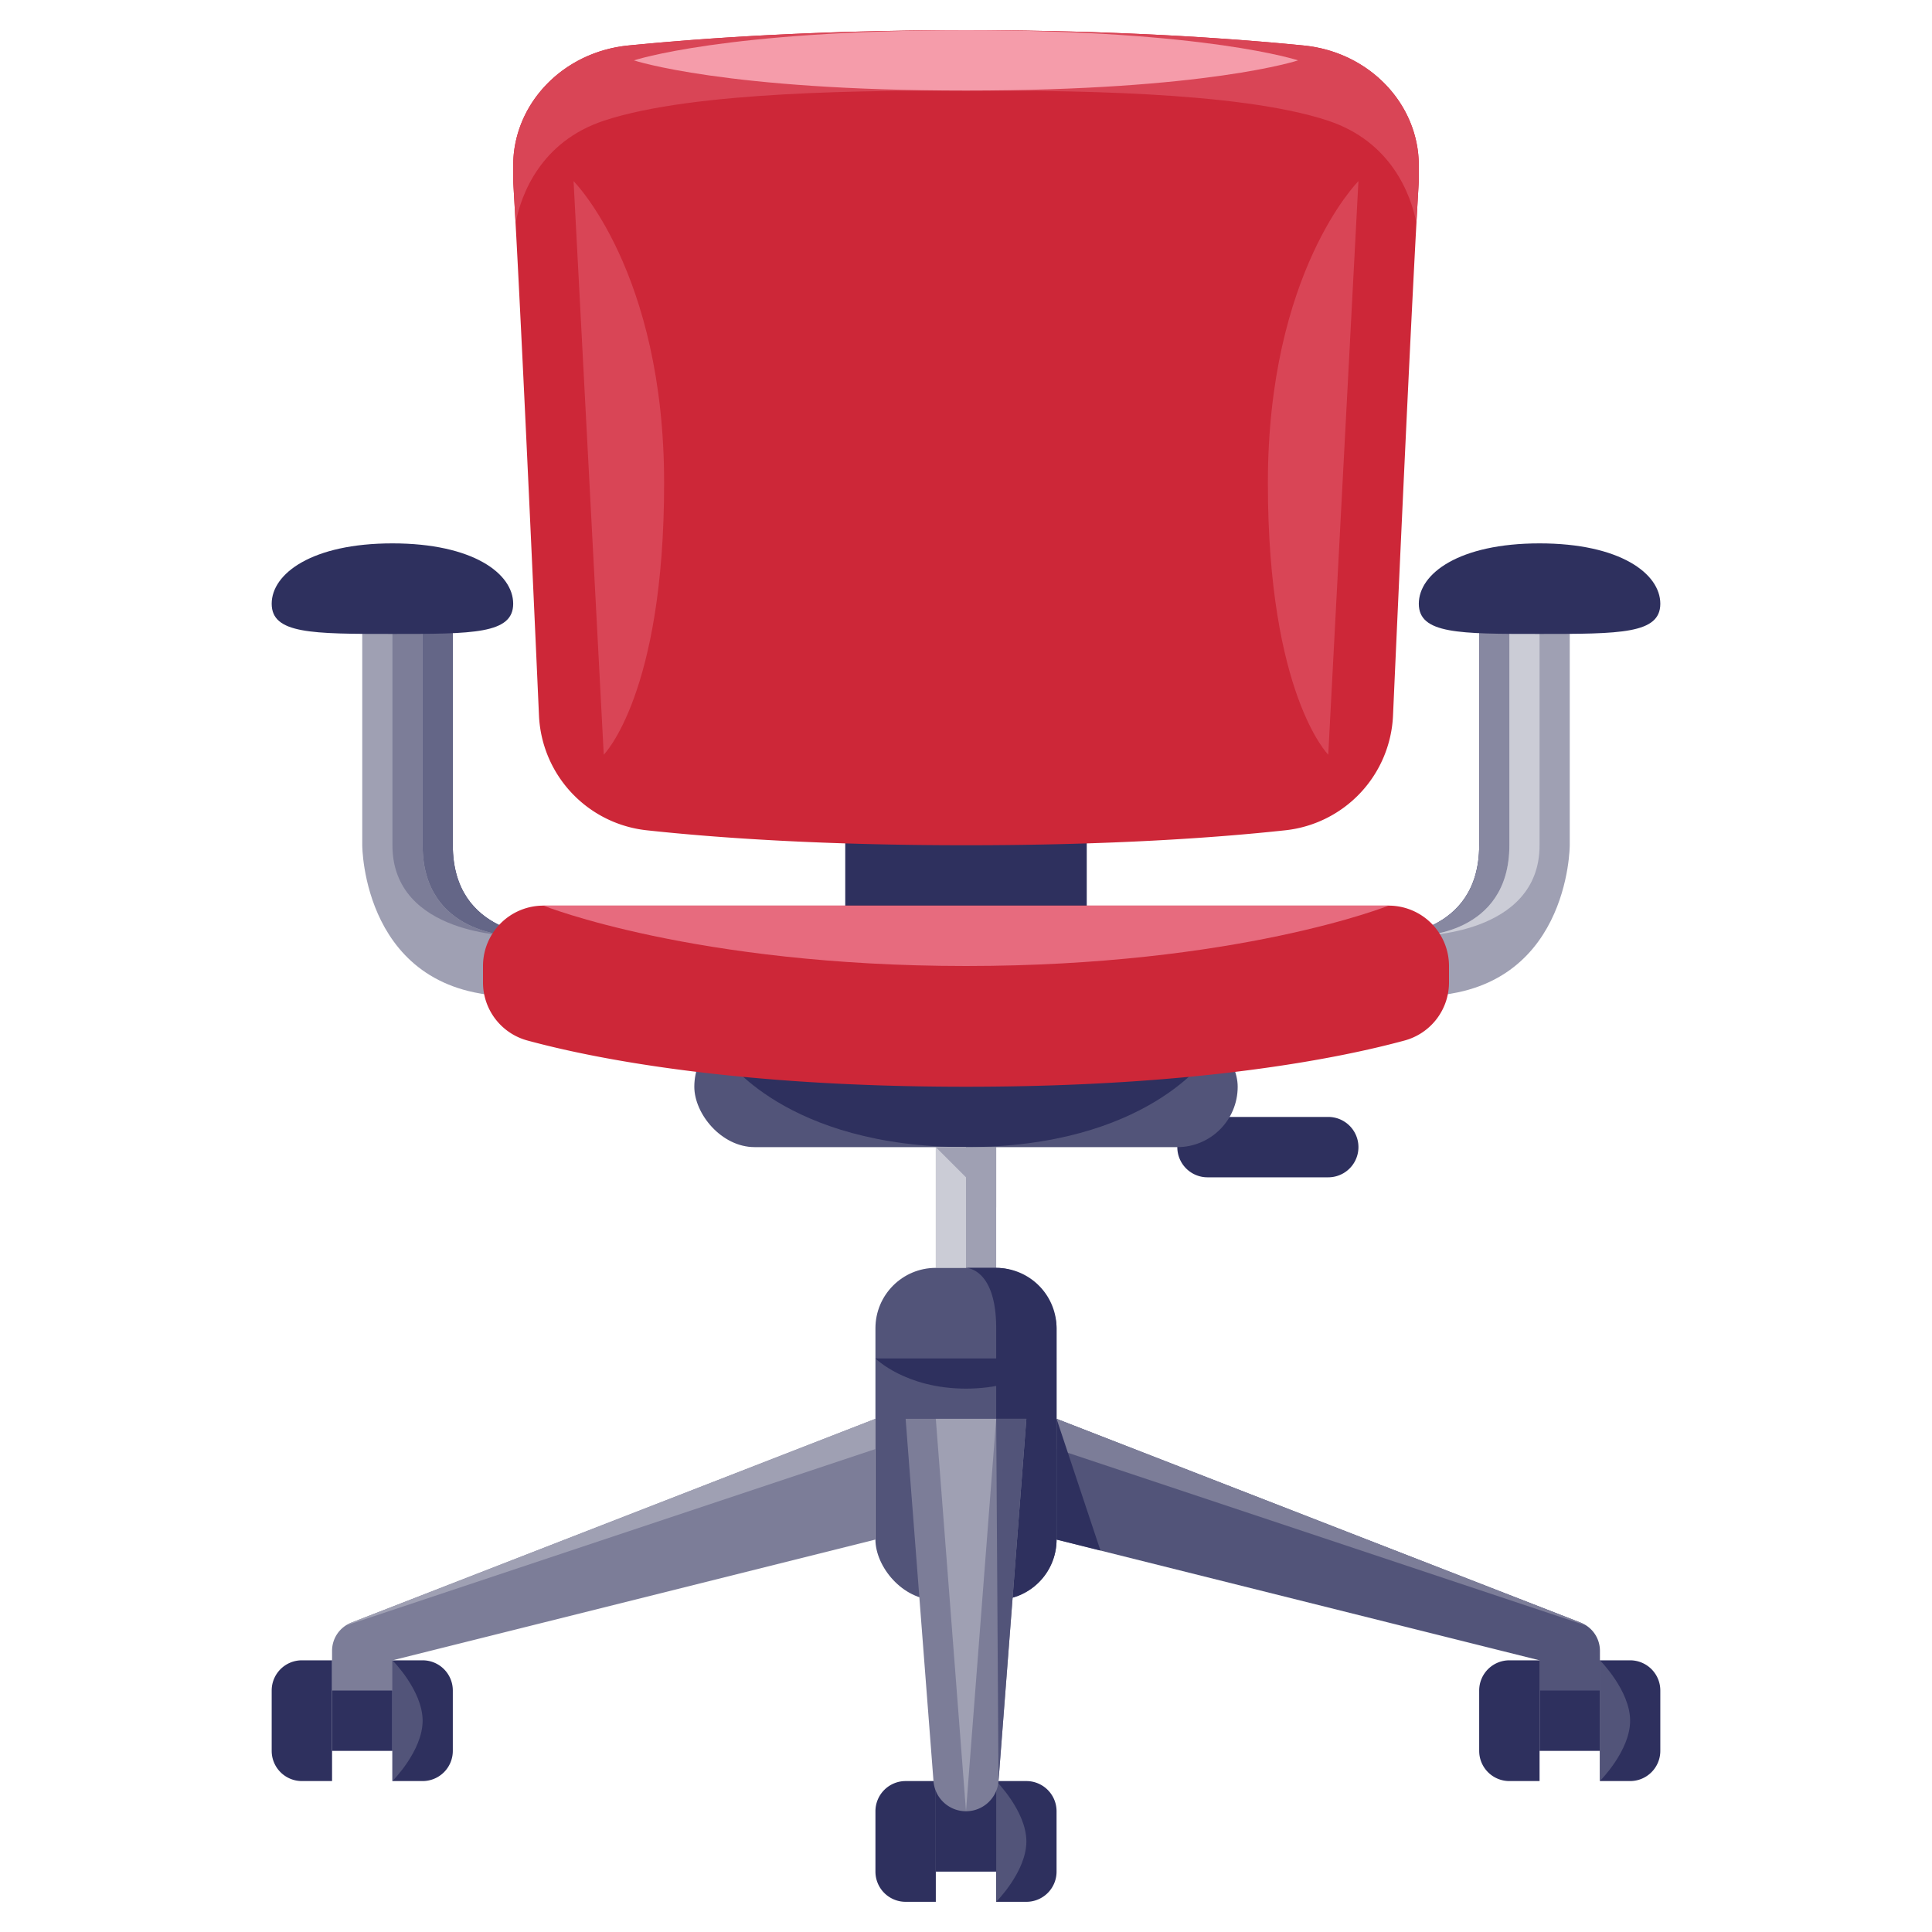 <svg height="512" viewBox="0 0 512 512" width="512" xmlns="http://www.w3.org/2000/svg"><g id="Office_Chair" data-name="Office Chair"><g fill="#2e305e"><path d="m352 296h-40v8a8 8 0 0 0 8 8h32a8 8 0 0 0 0-16z"/><path d="m224 64h64v184h-64z"/><path d="m240 472h8a0 0 0 0 1 0 0v32a0 0 0 0 1 0 0h-8a8 8 0 0 1 -8-8v-16a8 8 0 0 1 8-8z"/><path d="m272 472h8a0 0 0 0 1 0 0v32a0 0 0 0 1 0 0h-8a8 8 0 0 1 -8-8v-16a8 8 0 0 1 8-8z" transform="matrix(-1 0 0 -1 544 976)"/></g><path d="m264 504s8-8 8-16-8-16-8-16z" fill="#525479"/><path d="m248 472h16v24h-16z" fill="#2e305e"/><path d="m80 440h8a0 0 0 0 1 0 0v32a0 0 0 0 1 0 0h-8a8 8 0 0 1 -8-8v-16a8 8 0 0 1 8-8z" fill="#2e305e"/><path d="m112 440h8a0 0 0 0 1 0 0v32a0 0 0 0 1 0 0h-8a8 8 0 0 1 -8-8v-16a8 8 0 0 1 8-8z" fill="#2e305e" transform="matrix(-1 0 0 -1 224 912)"/><path d="m88 440h16v24h-16z" fill="#2e305e"/><path d="m248 272h16v88h-16z" fill="#9fa0b3"/><rect fill="#525479" height="88" rx="16" width="48" x="232" y="336"/><path d="m256 336s8 0 8 16v56c0 16-8 16-8 16h8a16 16 0 0 0 16-16v-56a16 16 0 0 0 -16-16z" fill="#2e305e"/><path d="m392 160v64c0 24-24 24-24 24v16s40 8 40-40v-64z" fill="#2e305e"/><path d="m392 160v64c0 24-24 24-24 24v16s40 8 40-40v-64z" fill="#8788a1"/><path d="m400 160v64c0 24-24 24-24 24h-16v16h16c40 0 40-40 40-40v-64z" fill="#9fa0b3"/><path d="m376 248s24 0 24-24v-64h8v64c0 24-32 24-32 24z" fill="#cbccd6"/><path d="m440 160c0 7.993-10.667 8-32 8s-32 0-32-8 10.667-16 32-16 32 8.007 32 16z" fill="#2e305e"/><path d="m120 160v64c0 24 24 24 24 24v16s-40 8-40-40v-64z" fill="#2e305e"/><path d="m120 160v64c0 24 24 24 24 24v16s-40 8-40-40v-64z" fill="#646687"/><path d="m112 160v64c0 24 24 24 24 24h16v16h-16c-40 0-40-40-40-40v-64z" fill="#9fa0b3"/><path d="m136 248s-24 0-24-24v-64h-8v64c0 24 32 24 32 24z" fill="#7c7d98"/><rect fill="#525479" height="32" rx="16" width="144" x="184" y="272"/><path d="m192 280s16 24 64 24 64-24 64-24z" fill="#2e305e"/><path d="m256 288c-61.477 0-98.851-7.532-116.255-12.261a15.939 15.939 0 0 1 -11.745-15.431v-4.308a16 16 0 0 1 16-16h224a16 16 0 0 1 16 16v4.308a15.939 15.939 0 0 1 -11.745 15.431c-17.404 4.728-54.778 12.261-116.255 12.261z" fill="#cd2738"/><path d="m345.493 12.055c-20.364-2.018-50.562-4.055-89.493-4.055s-69.128 2.037-89.493 4.055c-17.385 1.723-30.507 15.49-30.507 31.808v4.137c1.806 30.241 5.091 102.484 6.837 141.66a32.03 32.03 0 0 0 28.663 30.387c18.363 1.984 46.227 3.953 84.5 3.953 38.284 0 66.154-1.97 84.517-3.955a32.011 32.011 0 0 0 28.645-30.367c1.746-39.172 5.032-111.432 6.838-141.677v-4.137c0-16.317-13.122-30.084-30.507-31.808z" fill="#cd2738"/><path d="m152 48s24 24 24 80-16 72-16 72z" fill="#d94556"/><path d="m360 48s-24 24-24 80 16 72 16 72z" fill="#d94556"/><path d="m136 48v-.323c-.002.193 0 .323 0 .323z" fill="#284881"/><path d="m376 47.677v.323s.002-.13 0-.323z" fill="#284881"/><path d="m72 160c0 7.993 10.667 8 32 8s32 0 32-8-10.667-16-32-16-32 8.007-32 16z" fill="#2e305e"/><path d="m232 376-138.9 54.017a8 8 0 0 0 -5.1 7.456v10.527h16v-8l128-32z" fill="#7c7d98"/><path d="m432 440h8a0 0 0 0 1 0 0v32a0 0 0 0 1 0 0h-8a8 8 0 0 1 -8-8v-16a8 8 0 0 1 8-8z" fill="#2e305e" transform="matrix(-1 0 0 -1 864 912)"/><path d="m400 440h8a0 0 0 0 1 0 0v32a0 0 0 0 1 0 0h-8a8 8 0 0 1 -8-8v-16a8 8 0 0 1 8-8z" fill="#2e305e"/><path d="m408 440h16v24h-16z" fill="#2e305e" transform="matrix(-1 0 0 -1 832 904)"/><path d="m280 376 138.9 54.017a8 8 0 0 1 5.1 7.456v10.527h-16v-8l-128-32z" fill="#525479"/><path d="m256 480a8.639 8.639 0 0 0 8.614-7.976l7.386-96.024h-32l7.386 96.024a8.639 8.639 0 0 0 8.614 7.976z" fill="#7c7d98"/><path d="m264 376 .614 96.024 7.386-96.024z" fill="#525479"/><path d="m144 240s40 16 112 16 112-16 112-16z" fill="#e76b7e"/><path d="m136 43.863v4.137c.192 3.212.406 6.945.633 11.014 1.542-7.605 6.693-21.457 23.367-27.014 24-8 72-8 96-8s72 0 96 8c16.674 5.558 21.824 19.409 23.367 27.014.228-4.069.441-7.802.633-11.014v-4.137c0-16.317-13.123-30.084-30.507-31.808-20.365-2.018-50.562-4.055-89.493-4.055s-69.128 2.037-89.493 4.055c-17.385 1.723-30.507 15.49-30.507 31.808z" fill="#d94556"/><path d="m168 16s24-8 88-8 88 8 88 8-24 8-88 8-88-8-88-8z" fill="#f59caa"/><path d="m248 304h8v32h-8z" fill="#cbccd6"/><path d="m248 304 16 16v-16z" fill="#9fa0b3"/><path d="m232 360h48s-8 8-24 8-24-8-24-8z" fill="#2e305e"/><path d="m248 376 8 104 8-104z" fill="#9fa0b3"/><path d="m93.101 430.017a7.83 7.83 0 0 0 -1.168.673l140.068-46.689v-8z" fill="#9fa0b3"/><path d="m418.899 430.017a7.83 7.83 0 0 1 1.168.673l-140.068-46.689v-8z" fill="#7c7d98"/><path d="m280 376v32l11.636 2.909z" fill="#2e305e"/><path d="m424 440s8 8 8 16-8 15.976-8 15.976z" fill="#525479"/><path d="m104 440s8 8 8 16-8 16-8 16z" fill="#525479"/></g></svg>